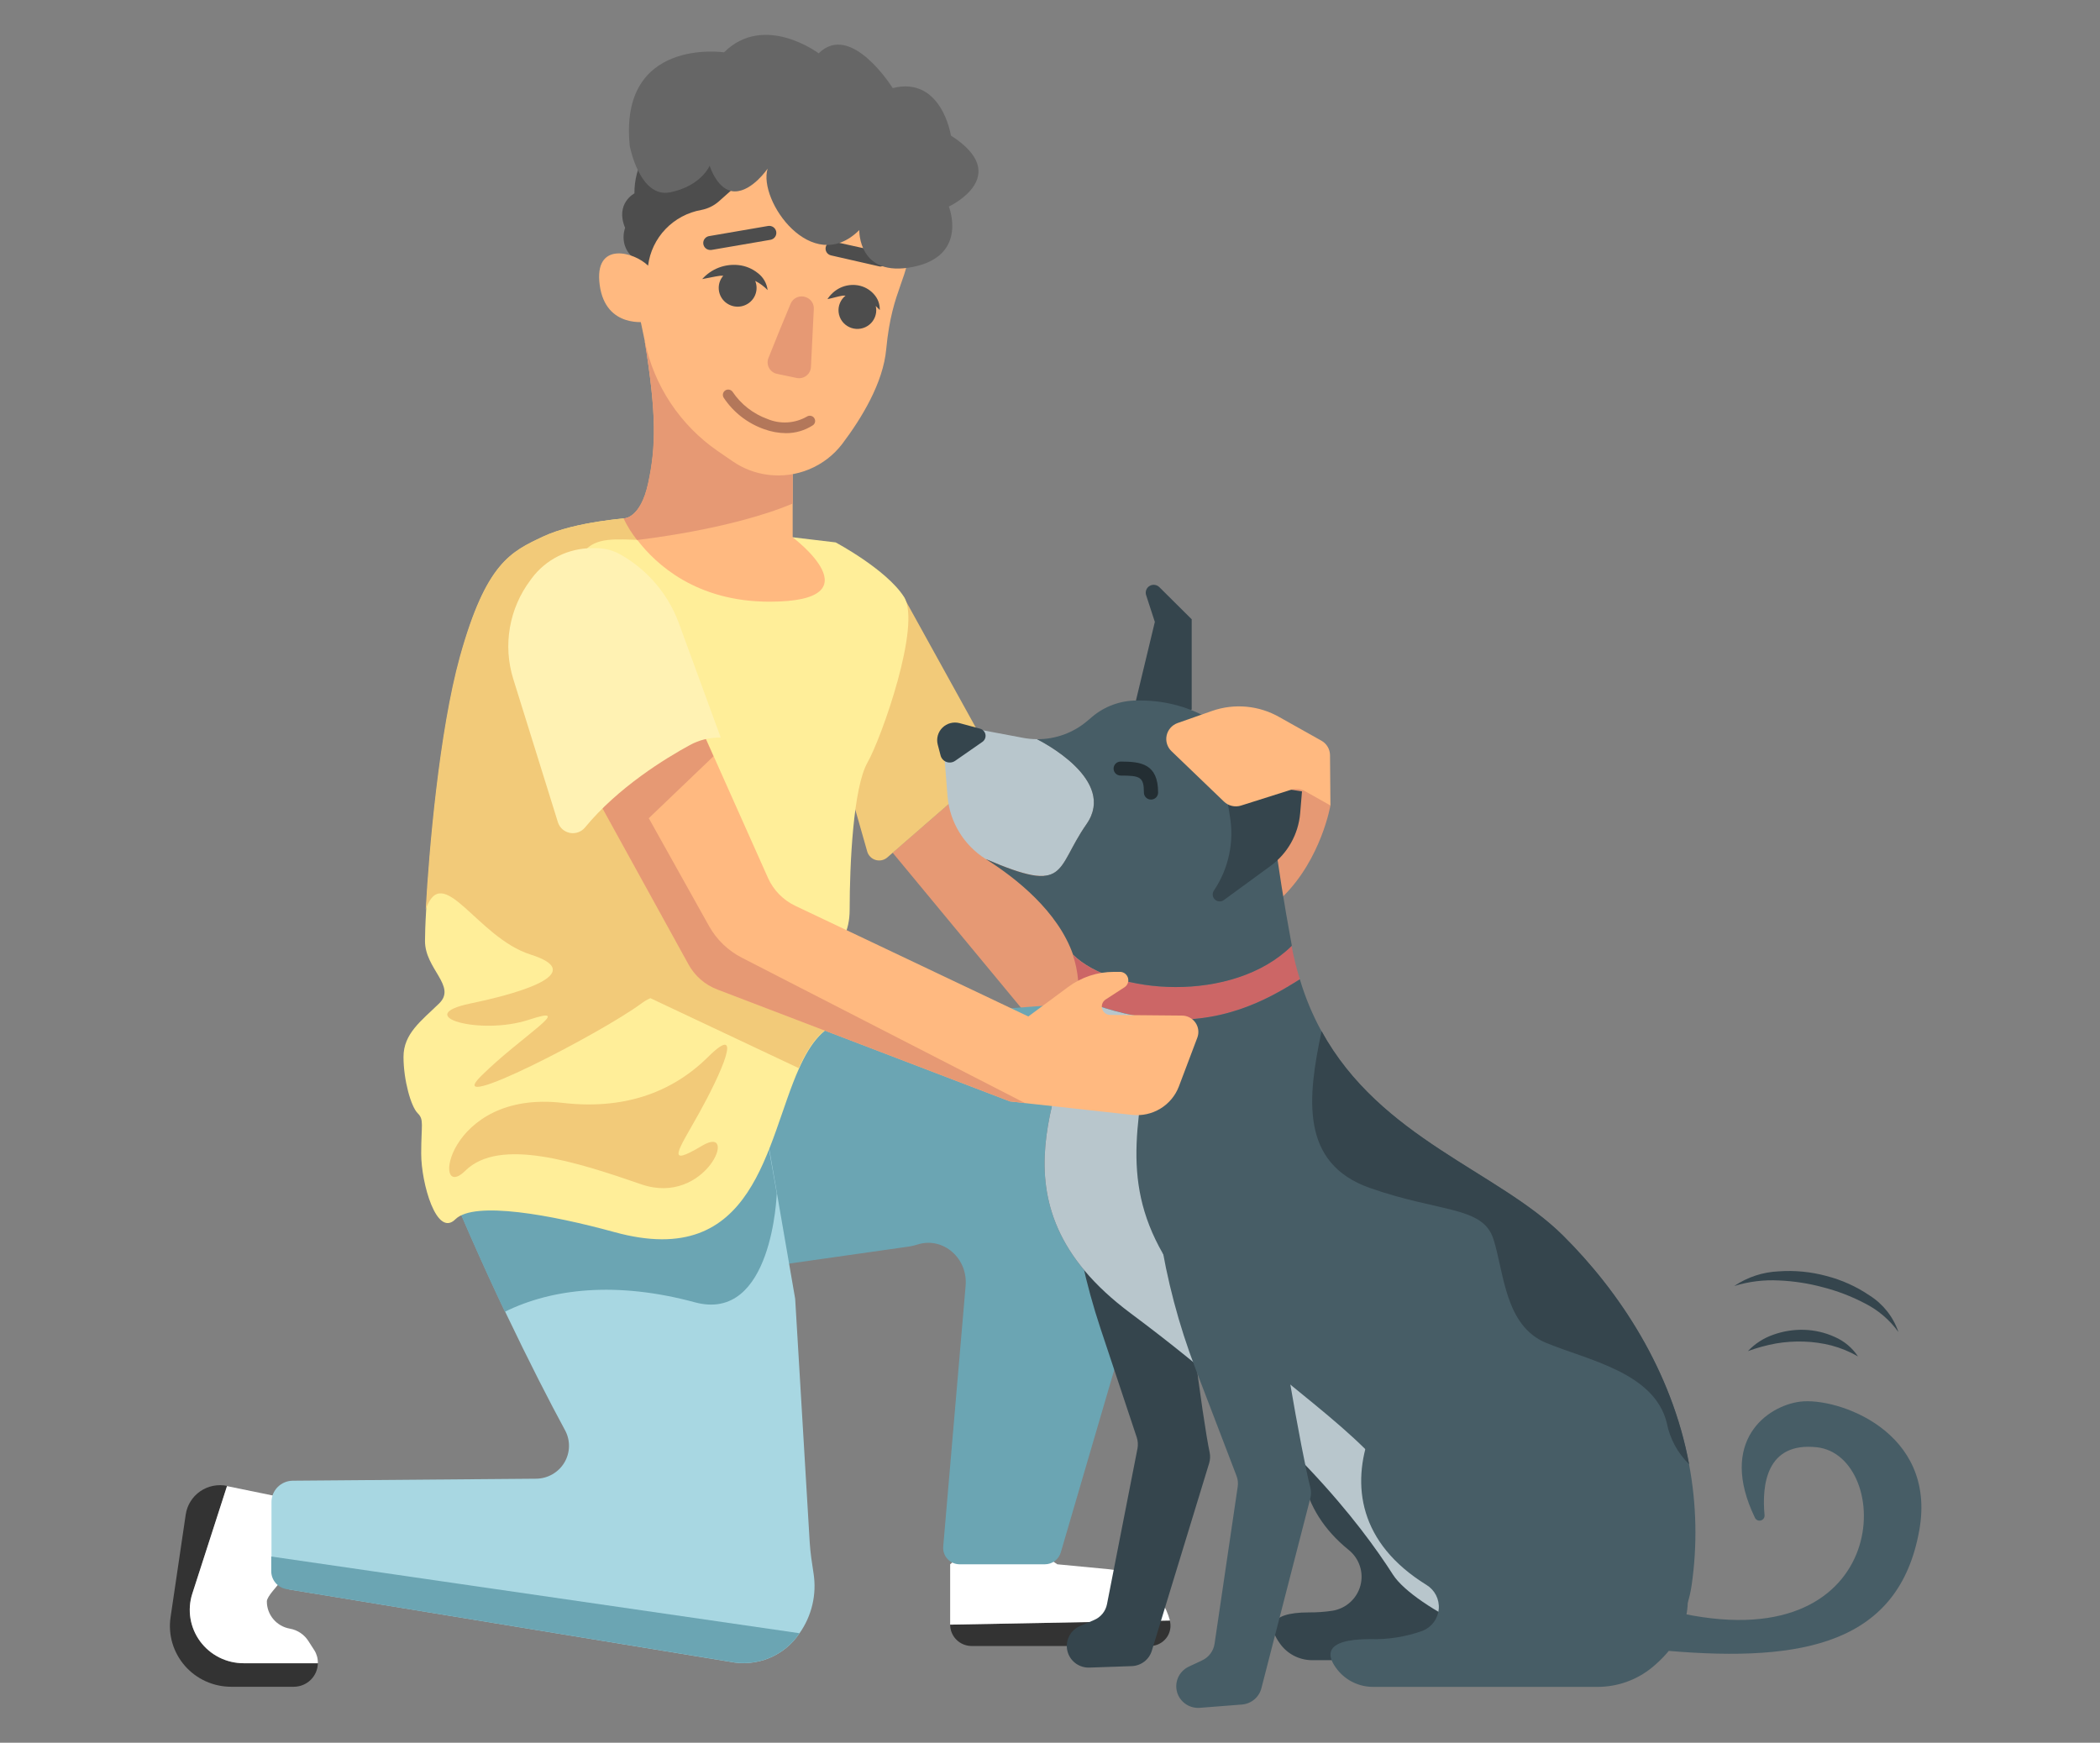 <svg width="241" height="200" viewBox="0 0 241 200" fill="none" xmlns="http://www.w3.org/2000/svg">
<rect x="0" y="0" width="241" height="200" fill="#808080" stroke="none"/>
<g clip-path="url(#clip0_2955_15278)">
<path d="M36.477 190.876C36.466 191.597 36.169 192.285 35.65 192.79C35.131 193.296 34.432 193.578 33.704 193.576H26.537C25.527 193.577 24.529 193.363 23.61 192.947C22.691 192.531 21.873 191.924 21.213 191.166C20.552 190.409 20.064 189.52 19.781 188.559C19.499 187.598 19.428 186.587 19.575 185.597L21.312 173.824C21.389 173.289 21.576 172.775 21.862 172.314C22.148 171.854 22.526 171.457 22.973 171.148C23.421 170.839 23.927 170.625 24.462 170.518C24.997 170.412 25.548 170.415 26.081 170.529L22.069 182.897C21.774 183.815 21.702 184.789 21.858 185.74C22.015 186.691 22.396 187.592 22.97 188.369C23.544 189.147 24.296 189.779 25.163 190.215C26.03 190.65 26.989 190.877 27.961 190.876H36.477Z" fill="#333333"/>
<path d="M36.476 190.876H27.961C26.989 190.877 26.03 190.65 25.163 190.214C24.295 189.779 23.544 189.147 22.97 188.369C22.396 187.592 22.015 186.691 21.858 185.74C21.701 184.789 21.773 183.815 22.068 182.897L26.047 170.549L32.103 171.791L32.246 181.418C31.898 181.958 30.625 183.207 30.625 183.774C30.621 184.521 30.885 185.246 31.369 185.819C31.852 186.392 32.525 186.777 33.268 186.907C33.703 186.984 34.116 187.151 34.482 187.396C34.848 187.642 35.158 187.96 35.393 188.331L36.075 189.391C36.354 189.836 36.494 190.352 36.476 190.876Z" fill="white"/>
<path d="M131.987 188.898H111.515C111.19 188.899 110.868 188.836 110.568 188.713C110.268 188.591 109.995 188.41 109.765 188.182C109.535 187.955 109.353 187.684 109.229 187.386C109.105 187.089 109.042 186.77 109.042 186.448L134.248 185.975C134.341 186.319 134.353 186.679 134.283 187.029C134.213 187.378 134.063 187.706 133.844 187.989C133.626 188.272 133.345 188.5 133.022 188.658C132.7 188.816 132.346 188.898 131.987 188.898Z" fill="#333333"/>
<path d="M134.248 185.975L109.042 186.447V179.521L114.526 174.984L121.339 179.521L127.272 180.088C128.9 180.245 130.44 180.89 131.687 181.937C132.935 182.984 133.831 184.383 134.255 185.948L134.248 185.975Z" fill="white"/>
<path d="M152.683 92.435C152.683 92.435 151.634 98.552 147.233 102.892L141.251 103.439L142.123 88.203L150.435 87.467L152.683 92.435Z" fill="#E69974"/>
<path d="M102.441 97.857L117.98 116.624L129.03 113.275L111.978 89.58L102.441 97.857Z" fill="#E69974"/>
<path d="M88.305 145.335L104.423 143.04C104.74 142.983 105.052 142.904 105.357 142.804C108.238 141.926 111.147 144.41 110.807 147.664L108.245 177.496C108.225 177.754 108.258 178.014 108.343 178.258C108.429 178.503 108.564 178.727 108.742 178.918C108.919 179.108 109.134 179.26 109.373 179.364C109.613 179.467 109.871 179.521 110.132 179.521H119.908C120.318 179.521 120.718 179.389 121.047 179.146C121.376 178.903 121.616 178.561 121.734 178.171L135.311 131.8C137.831 123.165 131.36 114.558 122.831 115.193L73.631 118.885L88.305 145.335Z" fill="#6BA5B3"/>
<path d="M91.753 187.44C90.904 188.715 89.688 189.708 88.264 190.29C86.839 190.873 85.271 191.018 83.762 190.707L33.35 182.438C32.737 182.337 32.18 182.024 31.778 181.554C31.376 181.084 31.156 180.488 31.156 179.872V172.372C31.156 171.729 31.412 171.111 31.869 170.654C32.325 170.196 32.946 169.935 33.595 169.928L61.526 169.699C62.182 169.693 62.825 169.519 63.393 169.194C63.961 168.869 64.435 168.405 64.769 167.845C65.103 167.286 65.285 166.65 65.298 166C65.311 165.351 65.155 164.708 64.844 164.136C63.106 160.929 60.756 156.366 57.977 150.54C55.456 145.234 52.629 138.875 49.659 131.536C40.414 108.719 88.156 131.131 88.156 131.131L89.164 136.944L91.255 149.048L92.924 177.01C92.999 178.205 93.183 179.4 93.367 180.581C93.741 182.988 93.162 185.445 91.753 187.44Z" fill="#A8D7E2"/>
<path d="M89.143 136.944C89.143 136.944 88.673 151.87 79.735 149.453C70.797 147.036 63.386 147.846 57.936 150.54C55.415 145.234 52.588 138.875 49.618 131.536C40.373 108.719 88.115 131.131 88.115 131.131L89.143 136.944Z" fill="#6BA5B3"/>
<path d="M103.688 68.49L114.254 87.602L101.828 98.403C101.648 98.559 101.43 98.667 101.196 98.717C100.963 98.767 100.72 98.759 100.49 98.691C100.261 98.624 100.052 98.501 99.883 98.332C99.715 98.164 99.592 97.956 99.526 97.728L94.355 79.568L103.688 68.49Z" fill="#F2CA79"/>
<path d="M95.84 109.556C97.502 109.556 97.591 112.681 97.434 114.909C97.353 116.151 97.203 117.116 97.203 117.116C94.6 117.562 92.999 119.709 91.712 122.585C87.89 131.07 86.766 145.855 70.539 141.406C63.338 139.428 54.428 137.781 52.261 139.927C50.095 142.074 48.337 135.769 48.337 132.4C48.337 129.032 48.691 128.505 47.928 127.749C47.166 126.993 46.307 123.962 46.307 121.288C46.307 118.615 48.351 117.15 50.395 115.159C52.438 113.167 48.773 111.216 48.773 107.996C48.773 107.321 48.807 106.079 48.91 104.384C49.284 97.634 50.449 83.97 52.833 75.356C55.81 64.555 58.658 63.326 62.371 61.578C66.084 59.829 72.365 59.438 72.365 59.438L75.771 59.849L95.895 62.246C95.895 62.246 101.719 65.338 103.743 68.497C105.766 71.656 101.181 84.659 99.553 87.514C97.925 90.37 97.509 99.146 97.509 104.391C97.509 109.637 93.265 109.556 95.84 109.556Z" fill="#FFEE99"/>
<path d="M85.641 112.141C80.737 104.209 69.128 84.692 66.867 73.884C63.992 60.099 69.04 61.989 74.551 61.989L75.716 59.843L72.31 59.431C72.31 59.431 65.995 59.836 62.316 61.571C58.637 63.306 55.789 64.561 52.778 75.349C50.394 83.963 49.229 97.627 48.855 104.378C50.816 98.734 54.713 107.591 60.899 109.549C67.085 111.506 60.899 113.727 53.998 115.159C47.097 116.59 55.115 118.865 60.694 117.029C66.274 115.192 59.884 118.865 55.211 123.489C50.537 128.113 69.026 118.561 73.604 115.159C73.927 114.921 74.274 114.718 74.639 114.551L91.671 122.585C92.958 119.709 94.559 117.562 97.161 117.116C97.161 117.116 97.311 116.151 97.393 114.909L85.641 112.141Z" fill="#F2CA79"/>
<path d="M64.571 126.568C71.424 127.364 77.017 125.501 81.268 121.288C85.519 117.076 82.678 123.354 80.226 127.749C77.773 132.144 76.309 134.021 80.594 131.475C84.879 128.93 81.016 138.476 73.604 135.917C66.192 133.359 57.322 130.476 53.398 134.358C49.474 138.24 51.164 125.015 64.571 126.568Z" fill="#F2CA79"/>
<path d="M88.305 69.051C79.94 69.051 75.294 64.791 73.134 61.962C72.529 61.197 72.011 60.369 71.588 59.492C71.588 59.492 73.509 59.579 74.401 55.441C75.294 51.303 75.362 47.624 73.999 39.185L81.561 42.797L90.969 54.415V61.665C90.969 61.665 100.813 69.051 88.305 69.051Z" fill="#FFB980"/>
<path d="M90.969 54.415V57.79C83.789 60.815 73.107 61.969 73.107 61.969C72.502 61.204 71.983 60.375 71.561 59.498C71.561 59.498 73.482 59.586 74.374 55.448C75.266 51.309 75.362 47.624 73.999 39.185L81.561 42.797L90.969 54.415Z" fill="#E69974"/>
<path d="M73.529 36.91L74.006 39.192C75.07 44.295 78.069 48.799 82.385 51.775L84.047 52.916C85.261 53.762 86.664 54.301 88.135 54.489C89.743 54.695 91.377 54.476 92.873 53.855C94.368 53.234 95.671 52.232 96.65 50.952C98.864 48.022 101.358 43.951 101.705 40.063C102.386 32.866 104.43 32.09 104.43 27.337C104.43 22.585 98.98 13.836 87.692 15.767C76.724 17.643 73.502 23.408 73.318 34.966C73.316 35.62 73.387 36.272 73.529 36.91Z" fill="#FFB980"/>
<path d="M90.737 34.844C90.056 36.451 88.891 39.313 88.196 41.069C88.119 41.254 88.084 41.455 88.095 41.655C88.105 41.856 88.161 42.051 88.257 42.228C88.354 42.404 88.489 42.557 88.653 42.676C88.817 42.794 89.005 42.874 89.204 42.911L91.405 43.371C91.601 43.415 91.805 43.415 92.002 43.371C92.199 43.328 92.383 43.242 92.542 43.119C92.701 42.996 92.831 42.84 92.921 42.662C93.012 42.483 93.062 42.288 93.067 42.088L93.394 35.459C93.411 35.167 93.333 34.879 93.171 34.635C93.009 34.392 92.772 34.207 92.495 34.108C92.163 33.979 91.793 33.983 91.464 34.121C91.136 34.258 90.875 34.518 90.737 34.844Z" fill="#E69974"/>
<path d="M90.206 49.71C89.338 49.702 88.478 49.544 87.665 49.244C85.778 48.572 84.162 47.312 83.06 45.653C82.969 45.518 82.936 45.354 82.969 45.196C83 45.038 83.094 44.898 83.23 44.809C83.365 44.719 83.531 44.687 83.691 44.718C83.851 44.75 83.991 44.843 84.082 44.977C85.046 46.406 86.444 47.494 88.074 48.083C88.799 48.388 89.585 48.522 90.372 48.474C91.158 48.426 91.922 48.197 92.604 47.806C92.671 47.763 92.747 47.733 92.826 47.718C92.905 47.704 92.986 47.705 93.065 47.722C93.143 47.739 93.218 47.771 93.284 47.817C93.35 47.863 93.406 47.921 93.449 47.988C93.493 48.055 93.523 48.129 93.537 48.207C93.552 48.285 93.55 48.365 93.533 48.442C93.516 48.519 93.483 48.593 93.437 48.657C93.391 48.722 93.332 48.777 93.265 48.819C92.354 49.404 91.291 49.714 90.206 49.71Z" fill="#B3775A"/>
<path d="M81.568 28.688C81.357 28.701 81.149 28.632 80.988 28.496C80.828 28.359 80.727 28.166 80.709 27.957C80.69 27.748 80.754 27.54 80.888 27.378C81.022 27.215 81.215 27.111 81.425 27.088L88.142 25.933C88.354 25.897 88.573 25.945 88.749 26.068C88.925 26.191 89.045 26.378 89.082 26.588C89.119 26.799 89.07 27.015 88.946 27.19C88.823 27.364 88.634 27.483 88.421 27.52L81.704 28.674L81.568 28.688Z" fill="#4D4D4D"/>
<path d="M101.147 30.585H100.969L95.37 29.309C95.266 29.286 95.168 29.242 95.082 29.182C94.995 29.121 94.921 29.044 94.865 28.955C94.808 28.866 94.77 28.766 94.753 28.662C94.736 28.559 94.739 28.453 94.763 28.35C94.812 28.142 94.942 27.961 95.124 27.848C95.307 27.734 95.527 27.696 95.737 27.742L101.33 28.978C101.525 29.022 101.696 29.136 101.811 29.297C101.927 29.459 101.978 29.656 101.955 29.853C101.932 30.049 101.837 30.23 101.688 30.362C101.539 30.493 101.346 30.565 101.147 30.564V30.585Z" fill="#4D4D4D"/>
<path d="M77.658 14.572C74.252 16.314 72.807 19.108 72.807 22.193C72.807 22.193 70.573 23.348 71.738 26.149C71.738 26.149 70.539 29.187 74.374 30.49C74.571 28.914 75.273 27.442 76.376 26.29C77.48 25.138 78.927 24.367 80.505 24.09C81.245 23.946 81.931 23.608 82.495 23.112L89.668 16.732L77.658 14.572Z" fill="#4D4D4D"/>
<path d="M88.094 19.351C86.97 22.997 93.169 31.8 98.613 26.406C98.613 26.406 98.449 31.915 104.805 30.625C111.161 29.336 108.893 23.706 108.893 23.706C108.893 23.706 116.386 20.209 109.131 15.557C109.131 15.557 108.075 8.698 102.448 10.109C102.448 10.109 97.679 2.44 93.953 6.12C93.953 6.12 87.713 1.428 83.094 6.005C83.094 6.005 71.022 4.243 72.269 16.732C72.269 16.732 73.393 22.808 76.942 22.065C80.492 21.323 81.439 19.02 81.439 19.02C81.439 19.02 82.345 21.964 84.334 21.964C86.323 21.964 88.094 19.351 88.094 19.351Z" fill="#666666"/>
<path d="M74.374 30.49C72.766 28.89 68.141 27.628 68.822 32.704C69.503 37.781 74.272 36.91 74.272 36.91L74.374 30.49Z" fill="#FFB980"/>
<path d="M149.174 112.384C144.337 115.429 136.401 119.864 123.723 114.551C123.784 113.857 123.784 113.159 123.723 112.465C123.637 111.474 123.431 110.497 123.11 109.556C127.735 114.133 141.449 115.24 148.22 108.536C148.461 109.836 148.78 111.121 149.174 112.384Z" fill="#CC6666"/>
<path d="M150.203 161.51C148.411 166.971 148.956 173.175 154.794 177.887C155.387 178.368 155.827 179.007 156.063 179.729C156.299 180.45 156.321 181.224 156.126 181.958C155.93 182.691 155.526 183.353 154.962 183.866C154.397 184.378 153.696 184.719 152.941 184.847C152.04 184.984 151.129 185.05 150.216 185.043C145.284 185.043 145.727 187.014 146.872 188.594C147.282 189.183 147.829 189.665 148.467 190.001C149.105 190.337 149.814 190.517 150.537 190.525H173.699C175.789 190.514 177.798 189.723 179.326 188.31C181.41 186.427 183.611 183.322 182.896 178.927C181.622 171.076 181.015 159.903 174.039 154.084L173.835 153.915C165.674 147.184 153.704 150.931 150.203 161.51Z" fill="#35454D"/>
<path d="M130.365 80.386L132.532 71.373L131.53 68.295C131.468 68.102 131.473 67.894 131.544 67.704C131.615 67.514 131.748 67.353 131.923 67.248C132.097 67.142 132.302 67.097 132.505 67.12C132.708 67.144 132.897 67.234 133.043 67.377L136.762 71.07V81.412L133.567 83.579L130.365 80.386Z" fill="#35454D"/>
<path d="M124.684 94.576C121.025 99.808 122.64 102.677 113.103 98.572C111.868 97.789 110.833 96.734 110.077 95.489C109.32 94.245 108.864 92.844 108.743 91.396L108.382 86.853C108.343 86.391 108.412 85.927 108.585 85.496C108.757 85.065 109.028 84.68 109.375 84.37C109.723 84.06 110.138 83.834 110.589 83.71C111.039 83.585 111.512 83.566 111.972 83.653L117.422 84.679C117.949 84.779 118.485 84.829 119.023 84.828C119.452 85.057 128.24 89.486 124.684 94.576Z" fill="#B8C6CC"/>
<path d="M148.255 108.536C141.483 115.24 127.77 114.133 123.144 109.556C121.414 104.594 116.618 100.78 113.116 98.579C122.654 102.69 121.046 99.814 124.697 94.582C128.253 89.492 119.465 85.064 119.002 84.834C121.132 84.848 123.195 84.095 124.806 82.714L125.317 82.282C126.748 81.063 128.573 80.392 130.461 80.392H130.876C133.492 80.386 136.067 81.026 138.37 82.255L146.041 86.306C146.041 86.306 144.446 87.872 148.255 108.536Z" fill="#475D66"/>
<path d="M140.761 89.485C140.767 90.857 140.89 92.225 141.129 93.576C141.667 96.577 141.015 99.668 139.31 102.204C139.203 102.36 139.155 102.548 139.175 102.735C139.195 102.922 139.281 103.096 139.419 103.226C139.556 103.357 139.735 103.435 139.925 103.446C140.114 103.458 140.302 103.403 140.454 103.291L145.802 99.382C146.769 98.673 147.574 97.769 148.161 96.728C148.748 95.687 149.105 94.535 149.208 93.347L149.419 90.822L140.761 89.485Z" fill="#35454D"/>
<path d="M135.502 138.537C135.74 145.902 138.056 163.157 138.819 166.668C138.907 167.082 138.888 167.511 138.765 167.917L132.184 189.445C132.033 189.942 131.728 190.38 131.313 190.696C130.897 191.012 130.392 191.191 129.868 191.207L125.031 191.376C124.489 191.396 123.956 191.242 123.51 190.937C123.064 190.631 122.73 190.191 122.558 189.681C122.357 189.086 122.391 188.437 122.653 187.865C122.914 187.293 123.384 186.84 123.968 186.596L125.549 185.921C125.929 185.762 126.265 185.513 126.525 185.195C126.785 184.877 126.962 184.5 127.041 184.098L130.542 166.222C130.618 165.806 130.59 165.377 130.461 164.973L126.291 152.444C124.604 147.363 123.462 142.12 122.885 136.802C122.654 134.662 122.415 132.428 122.204 130.564C121.604 125.035 135.147 127.628 135.502 138.537Z" fill="#35454D"/>
<path d="M194.136 181.918C192.46 193.502 178.781 191.416 169.114 187.062C164.672 185.037 161.075 182.579 159.876 180.73C156.096 174.843 148.241 164.48 129.759 150.715C112.537 137.889 122.878 124.34 123.723 114.551C126.47 115.739 129.378 116.521 132.354 116.874C140.168 117.738 145.55 114.673 149.174 112.384C149.787 114.457 150.621 116.46 151.661 118.359C158.425 130.686 171.921 134.426 179.367 141.804C185.873 148.251 191.833 157.291 193.843 168.065C194.702 172.636 194.801 177.315 194.136 181.918Z" fill="#475D66"/>
<path d="M169.114 187.062C164.672 185.037 161.075 182.579 159.876 180.73C156.096 174.843 148.241 164.48 129.759 150.715C112.537 137.889 122.878 124.34 123.723 114.551C126.47 115.739 129.378 116.521 132.354 116.874C130.808 127.952 128.43 135.101 133.458 143.877C138.485 152.653 149.917 159.599 156.681 166.303C163.358 172.899 168.944 186.637 169.114 187.062Z" fill="#B8C6CC"/>
<path d="M145.802 142.743C146.367 150.094 149.46 167.228 150.373 170.698C150.479 171.107 150.479 171.537 150.373 171.947L144.76 193.745C144.631 194.248 144.347 194.698 143.948 195.033C143.549 195.368 143.054 195.572 142.532 195.615L137.702 195.993C137.162 196.035 136.622 195.904 136.163 195.618C135.704 195.332 135.35 194.907 135.154 194.406C134.929 193.82 134.935 193.172 135.171 192.59C135.407 192.008 135.856 191.536 136.428 191.267L137.975 190.538C138.348 190.362 138.671 190.097 138.917 189.767C139.163 189.438 139.324 189.053 139.385 188.648L142.042 170.617C142.106 170.198 142.059 169.77 141.905 169.374L137.184 157.041C135.274 152.041 133.904 146.854 133.097 141.568C132.77 139.441 132.416 137.22 132.157 135.364C131.312 129.862 144.957 131.86 145.802 142.743Z" fill="#475D66"/>
<path d="M157.22 164.575C155.094 170.401 155.925 177.077 163.698 181.884C164.169 182.17 164.55 182.579 164.8 183.066C165.05 183.553 165.16 184.1 165.116 184.645C165.072 185.19 164.877 185.712 164.552 186.154C164.228 186.596 163.786 186.941 163.276 187.149C161.339 187.847 159.286 188.172 157.226 188.108C151.777 188.108 152.24 190.079 153.514 191.659C154.004 192.265 154.627 192.754 155.334 193.088C156.042 193.422 156.817 193.594 157.601 193.59H183.325C185.606 193.594 187.817 192.811 189.579 191.375C191.881 189.492 194.347 186.387 193.537 181.992C192.126 174.141 191.445 162.968 183.727 157.149L183.502 156.98C174.387 150.249 161.076 153.996 157.22 164.575Z" fill="#475D66"/>
<path d="M191.493 189.458C206.998 190.775 217.945 188.594 220.262 175.613C222.305 164.204 210.786 160.322 206.589 160.855C202.788 161.341 197.154 165.385 201.398 174.175C201.455 174.299 201.554 174.399 201.679 174.458C201.803 174.516 201.945 174.528 202.078 174.492C202.211 174.457 202.326 174.375 202.404 174.262C202.482 174.15 202.516 174.013 202.502 173.878C202.182 170.414 202.706 165.473 208.483 166.087C217.285 167.026 217.428 190.228 193.189 185.199H188.72L191.493 189.458Z" fill="#475D66"/>
<path d="M139.099 81.587L135.127 82.984C134.815 83.098 134.537 83.289 134.32 83.538C134.102 83.788 133.952 84.088 133.884 84.411C133.816 84.734 133.832 85.068 133.93 85.383C134.028 85.698 134.206 85.983 134.446 86.211L140.461 91.99C140.716 92.235 141.033 92.408 141.378 92.488C141.724 92.569 142.085 92.556 142.423 92.449L148.186 90.626C148.445 90.543 148.717 90.515 148.987 90.543C149.257 90.571 149.518 90.654 149.753 90.788L152.683 92.436L152.635 86.684C152.636 86.344 152.546 86.011 152.375 85.717C152.204 85.423 151.958 85.179 151.661 85.01L146.844 82.309C145.683 81.641 144.389 81.23 143.052 81.105C141.714 80.98 140.366 81.145 139.099 81.587Z" fill="#FFB980"/>
<path d="M107.612 85.435L107.946 86.711C107.99 86.877 108.075 87.031 108.192 87.158C108.309 87.285 108.455 87.383 108.618 87.442C108.781 87.502 108.956 87.522 109.128 87.5C109.3 87.479 109.465 87.416 109.608 87.319L112.735 85.145C112.871 85.052 112.977 84.922 113.04 84.771C113.104 84.62 113.122 84.454 113.092 84.293C113.063 84.132 112.987 83.982 112.874 83.863C112.761 83.743 112.616 83.659 112.455 83.619L110.105 82.984C109.762 82.897 109.402 82.899 109.061 82.991C108.719 83.082 108.407 83.261 108.156 83.508C107.904 83.755 107.722 84.062 107.627 84.4C107.531 84.738 107.526 85.095 107.612 85.435Z" fill="#35454D"/>
<path d="M132.089 91.76C131.874 91.76 131.667 91.676 131.515 91.525C131.363 91.374 131.278 91.17 131.278 90.957C131.278 89.161 130.842 89.006 128.608 89.006C128.393 89.006 128.186 88.921 128.034 88.771C127.882 88.62 127.797 88.416 127.797 88.203C127.797 87.99 127.882 87.785 128.034 87.635C128.186 87.484 128.393 87.399 128.608 87.399C130.958 87.399 132.906 87.663 132.906 90.957C132.906 91.063 132.885 91.168 132.844 91.266C132.803 91.364 132.742 91.453 132.666 91.528C132.59 91.602 132.5 91.661 132.401 91.701C132.302 91.741 132.196 91.761 132.089 91.76Z" fill="#232E33"/>
<path d="M86.943 31.32C86.314 30.819 85.552 30.507 84.749 30.422C83.976 30.34 83.195 30.442 82.47 30.722C81.746 31.002 81.1 31.45 80.587 32.029C81.336 31.901 82.004 31.725 82.671 31.644H83.005C82.669 32.029 82.483 32.52 82.481 33.028C82.479 33.346 82.548 33.661 82.683 33.949C82.819 34.237 83.017 34.492 83.263 34.696C83.51 34.9 83.799 35.046 84.109 35.126C84.42 35.206 84.745 35.216 85.06 35.157C85.375 35.097 85.673 34.969 85.933 34.782C86.192 34.595 86.407 34.353 86.561 34.074C86.715 33.795 86.804 33.486 86.823 33.169C86.842 32.851 86.79 32.533 86.67 32.238C87.201 32.508 87.683 32.864 88.094 33.291C88.048 32.902 87.922 32.527 87.724 32.188C87.526 31.849 87.26 31.554 86.943 31.32Z" fill="#4D4D4D"/>
<path d="M100.963 35.58C100.987 34.905 100.742 34.248 100.281 33.751C99.806 33.219 99.162 32.864 98.456 32.745C97.761 32.63 97.046 32.731 96.412 33.035C95.817 33.326 95.315 33.775 94.961 34.331C95.642 34.19 96.167 34.014 96.712 33.926H97.039C96.753 34.153 96.53 34.449 96.391 34.784C96.251 35.12 96.2 35.485 96.242 35.846C96.284 36.206 96.417 36.551 96.63 36.846C96.843 37.142 97.127 37.379 97.457 37.536C97.788 37.693 98.153 37.765 98.518 37.744C98.884 37.723 99.239 37.611 99.549 37.417C99.859 37.224 100.114 36.956 100.291 36.638C100.468 36.321 100.561 35.963 100.561 35.6C100.558 35.437 100.537 35.274 100.499 35.114C100.629 35.243 100.792 35.398 100.963 35.58Z" fill="#4D4D4D"/>
<path d="M137.403 119.094L135.291 124.684C134.888 125.744 134.14 126.64 133.165 127.231C132.19 127.822 131.044 128.073 129.909 127.945L117.647 126.595L115.909 126.399L82.379 113.572C80.947 113.036 79.759 112.005 79.034 110.669L66.867 88.648L60.375 76.909C59.895 76.043 59.6 75.088 59.509 74.105C59.417 73.121 59.531 72.129 59.843 71.191L60.368 69.638C60.858 68.209 61.79 66.968 63.031 66.092C64.272 65.216 65.759 64.749 67.282 64.757C67.611 64.754 67.938 64.774 68.263 64.818C69.492 64.984 70.657 65.459 71.648 66.197C72.639 66.936 73.423 67.913 73.925 69.037L80.056 82.66L81.916 86.819L88.142 100.766C88.769 102.16 89.875 103.289 91.262 103.952L118.015 116.651L122.572 113.275C124.086 112.146 125.929 111.535 127.824 111.534C128.083 111.534 128.349 111.534 128.608 111.534C128.808 111.553 128.996 111.633 129.149 111.762C129.301 111.892 129.409 112.065 129.458 112.258C129.507 112.451 129.495 112.654 129.424 112.84C129.352 113.025 129.224 113.185 129.057 113.296L126.871 114.713C126.7 114.829 126.571 114.996 126.502 115.189C126.433 115.383 126.428 115.593 126.488 115.79C126.548 115.986 126.67 116.158 126.835 116.282C127.001 116.405 127.202 116.473 127.409 116.475L135.645 116.549C135.951 116.551 136.252 116.627 136.522 116.769C136.792 116.911 137.023 117.116 137.196 117.366C137.369 117.616 137.478 117.904 137.514 118.205C137.55 118.506 137.512 118.811 137.403 119.094Z" fill="#FFB980"/>
<path d="M85.144 109.913C83.555 109.1 82.245 107.838 81.377 106.288L74.456 93.9L81.881 86.792L80.022 82.633L75.253 80.385L69.449 85.455L66.874 88.648L79.006 110.663C79.732 111.998 80.92 113.029 82.351 113.566L115.882 126.392L117.619 126.588L85.144 109.913Z" fill="#E69974"/>
<path d="M79.163 85.509C76.397 87.015 70.94 90.343 67.139 94.961C66.933 95.211 66.663 95.401 66.357 95.511C66.051 95.621 65.72 95.646 65.401 95.585C65.081 95.523 64.784 95.376 64.542 95.161C64.3 94.945 64.122 94.668 64.026 94.36L58.903 77.921C58.309 76.012 58.176 73.991 58.517 72.022C58.858 70.053 59.662 68.191 60.865 66.587L61.042 66.344C61.843 65.278 62.883 64.412 64.082 63.815C65.28 63.219 66.602 62.908 67.943 62.908H68.461C69.451 62.914 70.421 63.18 71.274 63.677C74.344 65.435 76.691 68.207 77.903 71.508L82.712 84.645C81.473 84.617 80.248 84.915 79.163 85.509Z" fill="#FFF2B3"/>
<path d="M91.752 187.433C90.904 188.708 89.688 189.701 88.263 190.283C86.839 190.866 85.27 191.011 83.761 190.7L32.886 182.37C32.395 182.288 31.949 182.037 31.627 181.66C31.305 181.283 31.128 180.805 31.129 180.311V178.63L91.752 187.433Z" fill="#6BA5B3"/>
<path d="M193.85 168.045C192.533 166.763 191.64 165.115 191.289 163.319C189.872 157.48 182.153 156.075 177.419 154.104C172.684 152.133 172.609 146.003 171.39 142.203C170.17 138.402 165.299 139.171 157.22 136.336C149.14 133.501 150.067 125.886 151.668 118.338C158.432 130.665 171.928 134.405 179.374 141.784C185.88 148.251 191.854 157.291 193.85 168.045Z" fill="#35454D"/>
<path d="M200.594 155.056C201.404 154.199 202.411 153.551 203.53 153.166C204.659 152.764 205.854 152.576 207.052 152.612C208.258 152.65 209.444 152.926 210.54 153.422C211.636 153.894 212.569 154.673 213.224 155.664C212.268 155.113 211.242 154.69 210.172 154.408C209.138 154.146 208.078 153.997 207.012 153.963C205.94 153.927 204.867 153.999 203.81 154.179C202.715 154.38 201.639 154.673 200.594 155.056Z" fill="#35454D"/>
<path d="M199.027 147.583C200.539 146.562 202.309 145.979 204.137 145.902C205.97 145.772 207.813 145.95 209.587 146.429C211.361 146.884 213.041 147.643 214.553 148.67C216.109 149.65 217.277 151.13 217.864 152.862C216.86 151.468 215.53 150.335 213.987 149.561C212.475 148.77 210.874 148.156 209.219 147.732C207.571 147.285 205.878 147.022 204.171 146.949C202.432 146.854 200.69 147.069 199.027 147.583Z" fill="#35454D"/>
</g>
<defs>
<clipPath id="clip0_2955_15278">
<rect width="201" height="192" fill="white" transform="translate(19.5 4)"/>
</clipPath>
</defs>
</svg>

